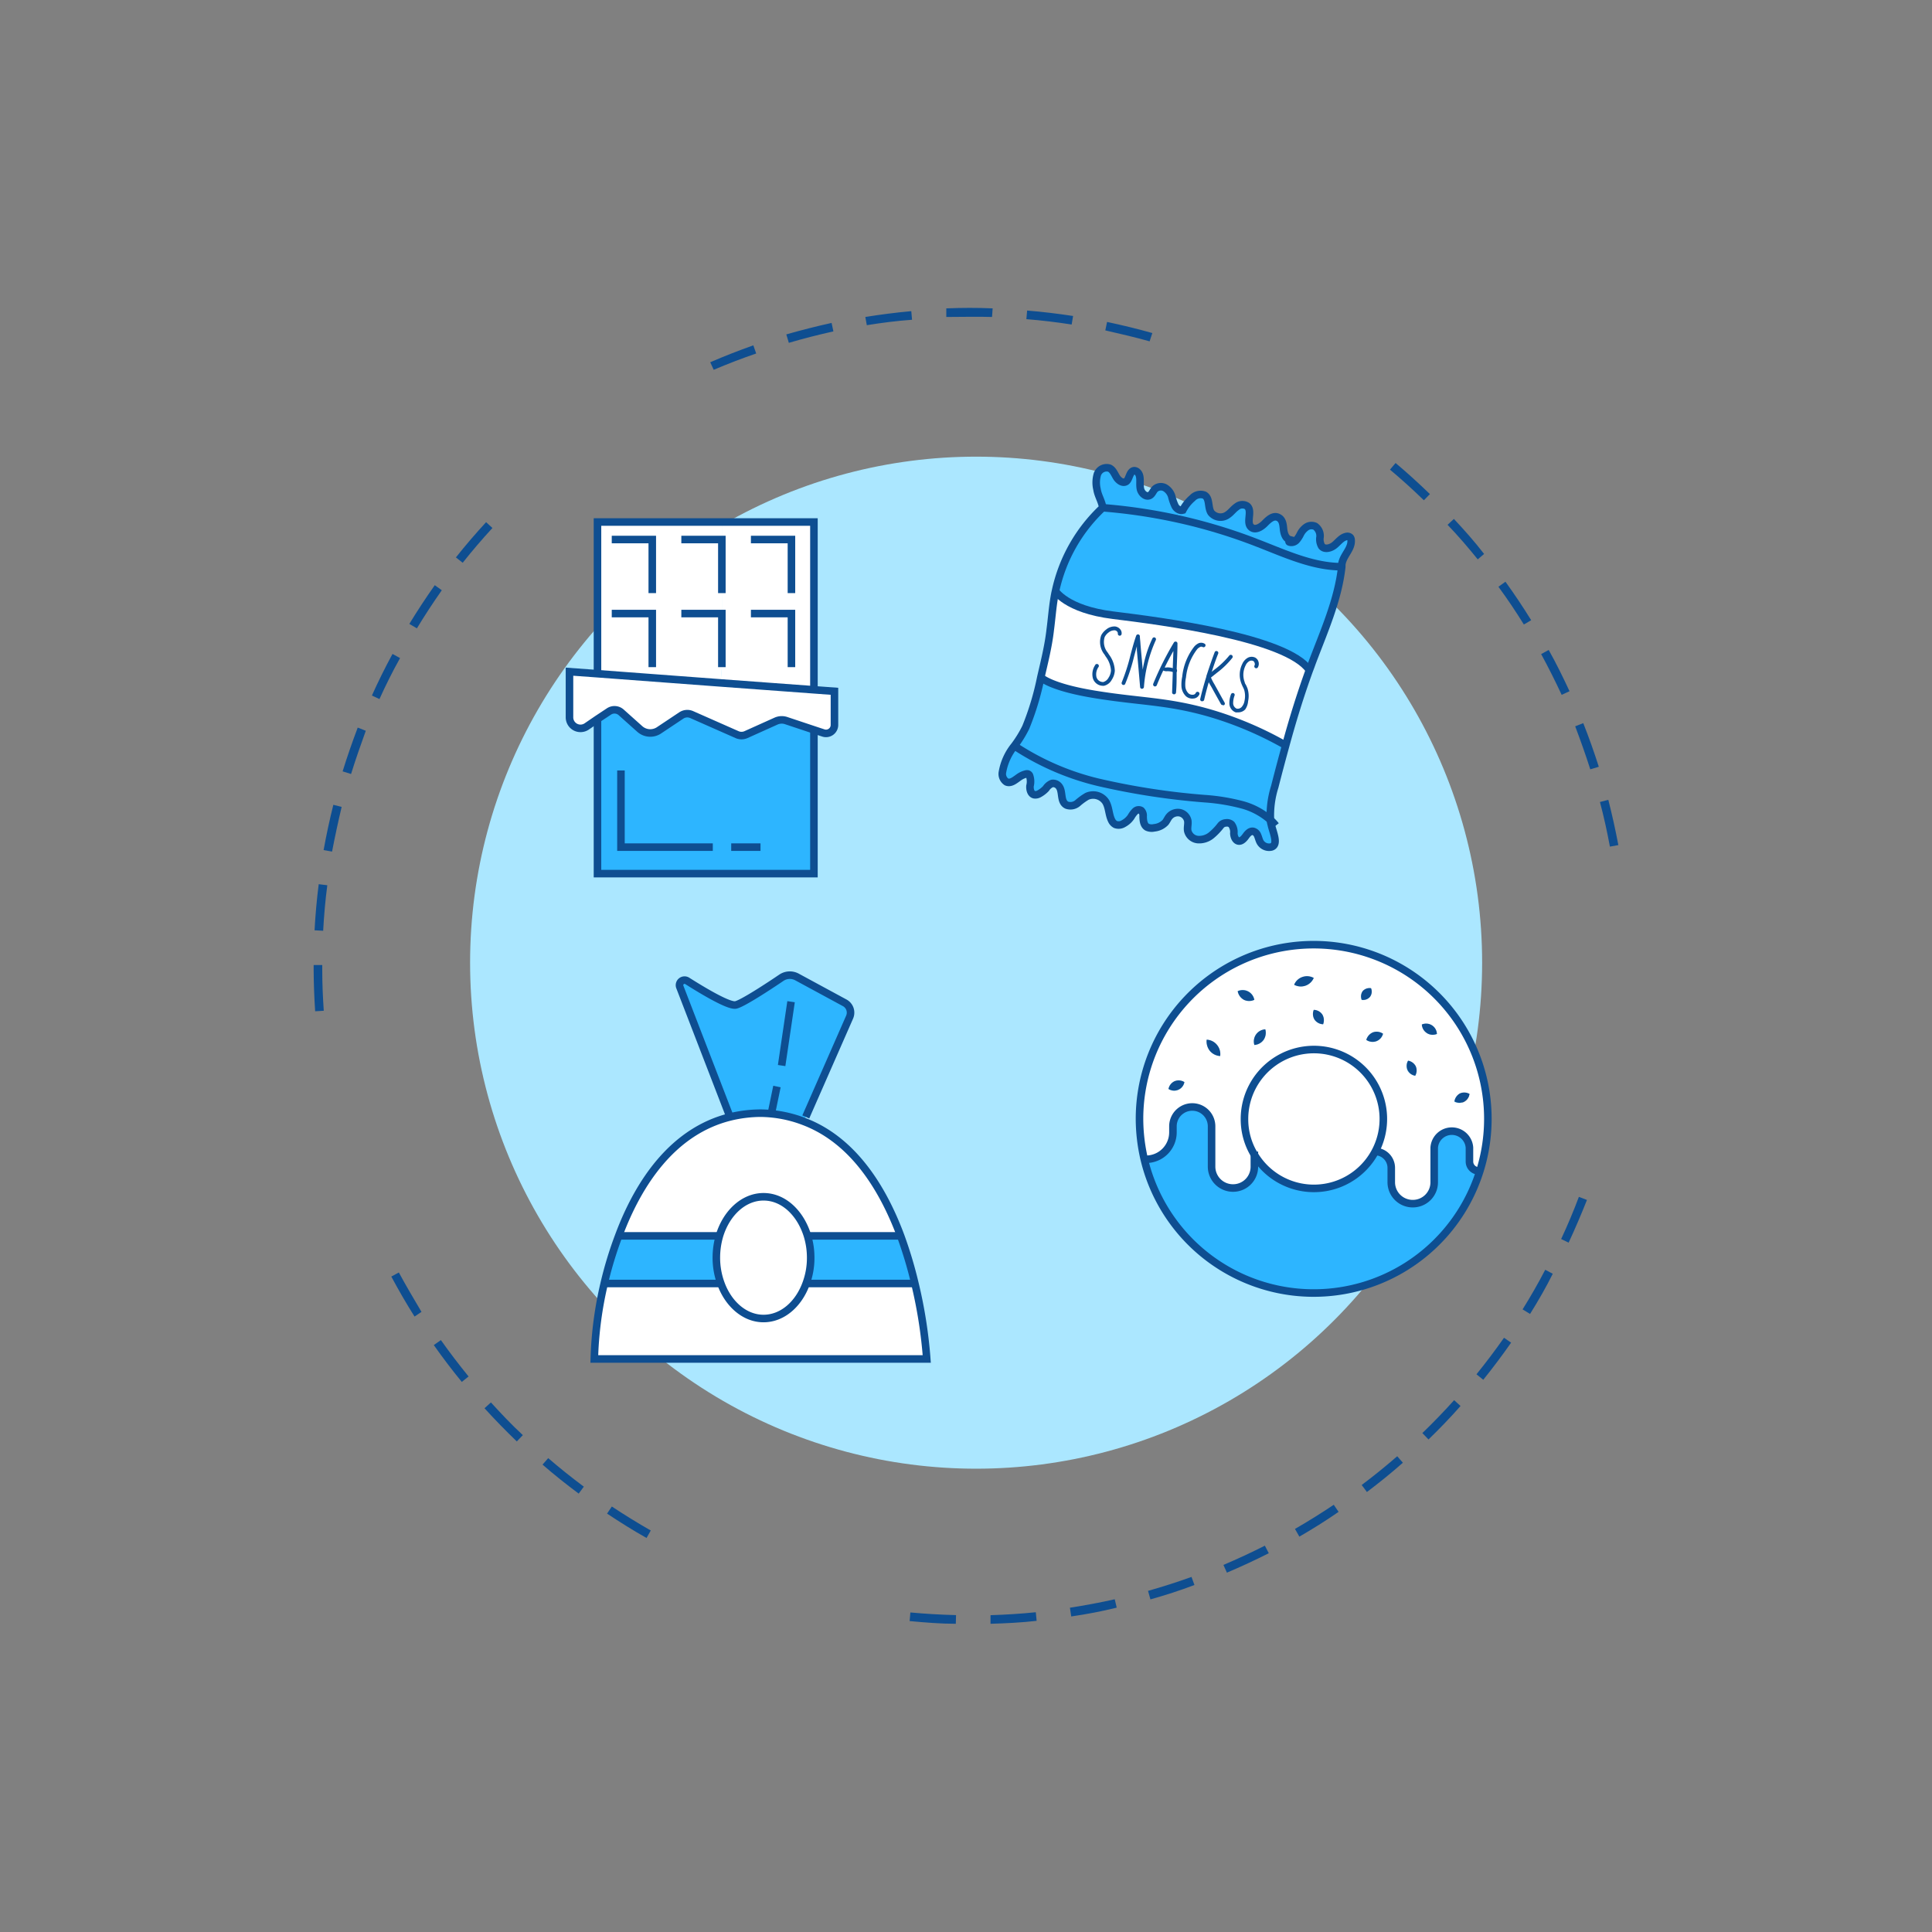 <svg id="Layer_1" data-name="Layer 1" xmlns="http://www.w3.org/2000/svg" viewBox="0 0 256 256"><rect x="0" y="0" width="256" height="256" fill="#808080" stroke="none"/><defs><style>.cls-1{fill:#0e4e91;}.cls-2{fill:#abe7ff;}.cls-3{fill:#fff;}.cls-4{fill:#2db5ff;}.cls-5{fill:none;stroke:#0e4e91;stroke-miterlimit:10;}</style></defs><path class="cls-1" d="M131.25,215.16l0-1.14c2-.06,4.05-.19,6-.39l.11,1.14C135.36,215,133.3,215.1,131.25,215.16Zm-4.6,0c-2,0-4.1-.17-6.12-.36l.1-1.14c2,.18,4,.3,6.05.35Zm15.29-1-.17-1.13c2-.31,4-.68,5.94-1.12l.26,1.11C146,213.51,144,213.89,141.94,214.19Zm10.49-2.26-.31-1.1c1.93-.55,3.88-1.17,5.76-1.85l.39,1.07C156.36,210.75,154.39,211.38,152.43,211.93Zm10.13-3.54-.45-1c1.84-.78,3.69-1.64,5.49-2.55l.52,1C166.3,206.73,164.42,207.6,162.56,208.39Zm9.6-4.77-.57-1c1.74-1,3.47-2.08,5.14-3.2l.64.94C175.67,201.51,173.92,202.6,172.16,203.62Zm-86.49.2c-1.78-1-3.53-2.1-5.23-3.23l.63-.94c1.68,1.11,3.41,2.18,5.16,3.18Zm95.44-6.11-.68-.91c1.61-1.21,3.19-2.49,4.71-3.81l.75.86C184.35,195.18,182.74,196.48,181.11,197.71Zm-104.43.23c-1.63-1.21-3.25-2.5-4.79-3.84l.75-.86c1.52,1.31,3.11,2.58,4.72,3.78Zm112.59-7.19-.8-.83c1.44-1.39,2.86-2.86,4.21-4.36l.85.77C192.17,187.85,190.73,189.33,189.27,190.75ZM68.48,191c-1.46-1.41-2.91-2.89-4.28-4.4l.85-.77c1.36,1.49,2.78,3,4.23,4.33Zm128.05-8.18-.89-.72c1.27-1.57,2.49-3.19,3.65-4.84l.94.65C199.05,179.6,197.81,181.25,196.53,182.84Zm-135.34.29c-1.29-1.57-2.53-3.21-3.71-4.88l.94-.66c1.16,1.64,2.4,3.26,3.67,4.82Zm141.56-9-1-.61c1.06-1.7,2.08-3.47,3-5.25l1,.53C204.86,170.57,203.83,172.36,202.75,174.09Zm-147.82.34c-1.09-1.72-2.12-3.51-3.08-5.3l1-.54c.95,1.77,2,3.52,3,5.22Zm152.93-9.79-1-.48c.85-1.82,1.64-3.7,2.35-5.59l1.07.41C209.53,160.89,208.72,162.79,207.86,164.64ZM41.76,134c-.12-1.81-.19-3.65-.2-5.45v-.68H42.7v.67c0,1.79.08,3.6.2,5.39Zm1.06-10.67-1.14-.06c.11-2,.29-4.09.55-6.11l1.14.14C43.1,119.33,42.93,121.35,42.82,123.36Zm170.5-11.15c-.37-2-.81-4-1.32-5.91l1.11-.29c.51,2,.95,4,1.33,6ZM44,112.84l-1.12-.2c.36-2,.79-4,1.29-6l1.1.28C44.81,108.87,44.38,110.86,44,112.84Zm166.72-10.9c-.61-1.91-1.29-3.83-2-5.7l1.07-.42c.75,1.89,1.44,3.84,2.06,5.78Zm-164.23.61-1.09-.34c.6-1.95,1.28-3.89,2-5.8l1.07.42C47.79,98.7,47.12,100.63,46.52,102.55ZM206.93,92.07c-.85-1.82-1.76-3.64-2.72-5.4l1-.55c1,1.78,1.9,3.62,2.76,5.47Zm-156.65.56-1-.47c.83-1.85,1.75-3.71,2.73-5.51l1,.55C52,89,51.11,90.8,50.28,92.63Zm151.64-9.88c-1.06-1.71-2.19-3.4-3.37-5l.93-.67c1.19,1.65,2.34,3.37,3.41,5.1Zm-146.68.51-1-.59c1.06-1.74,2.2-3.47,3.37-5.13l.93.67C57.4,79.84,56.28,81.54,55.24,83.26Zm140.57-9.14c-1.27-1.57-2.59-3.11-4-4.58l.84-.78c1.39,1.49,2.74,3,4,4.64Zm-134.5.45-.9-.71c1.26-1.59,2.61-3.16,4-4.67l.84.77C63.88,71.45,62.55,73,61.31,74.57Zm127.36-8.28c-1.44-1.4-2.95-2.77-4.49-4.06l.74-.88c1.56,1.31,3.08,2.7,4.55,4.12ZM94.57,49,94.11,48c1.87-.81,3.79-1.56,5.71-2.24l.38,1.08C98.3,47.49,96.41,48.22,94.57,49Zm57.76-3.77c-1.93-.55-3.91-1-5.87-1.45l.23-1.12c2,.42,4,.91,6,1.47Zm-47.81.18-.33-1.1c2-.57,4-1.08,6-1.52l.24,1.12C108.42,44.36,106.45,44.86,104.52,45.43ZM142,43c-2-.31-4-.55-6-.71l.1-1.14c2,.16,4.07.41,6.09.72Zm-27.14.1L114.66,42c2-.32,4.06-.59,6.09-.77l.1,1.14C118.85,42.51,116.83,42.77,114.85,43.09ZM131.45,42c-2-.06-4.06,0-6.06,0l0-1.14c2-.08,4.1-.09,6.14,0Z"/><circle class="cls-2" cx="129.34" cy="127.56" r="67.05"/><path class="cls-3" d="M110.57,91.6v4.46a1.12,1.12,0,0,1-1.48,1.06l-1.24-.41-3.69-1.23a1.85,1.85,0,0,0-1.31.06l-4,1.8a1.45,1.45,0,0,1-1.19,0l-6-2.65a1.44,1.44,0,0,0-1.38.11l-3,2a2.09,2.09,0,0,1-2.5-.2l-2.46-2.2a1.33,1.33,0,0,0-1.64-.12l-1.51,1-1.46,1a1.46,1.46,0,0,1-2.25-1.23V89l3.71.27,16.32,1.22,12.36.91Z"/><path class="cls-4" d="M107.85,96.71v19.05H79.17V95.21l1.51-1a1.33,1.33,0,0,1,1.64.12l2.46,2.2a2.09,2.09,0,0,0,2.5.2l3-2a1.44,1.44,0,0,1,1.38-.11l6,2.65a1.45,1.45,0,0,0,1.19,0l4-1.8a1.85,1.85,0,0,1,1.31-.06Z"/><polygon class="cls-3" points="107.85 69.17 107.85 91.4 95.49 90.49 95.65 88.4 95.65 81.3 95.65 78.59 95.65 71.49 95.65 69.17 107.85 69.17"/><polygon class="cls-3" points="95.65 81.3 95.65 88.4 95.49 90.49 79.17 89.27 79.17 69.17 95.65 69.17 95.65 71.49 95.65 78.59 95.65 81.3"/><polyline class="cls-5" points="79.17 89.27 79.17 69.17 95.65 69.17 107.85 69.17 107.85 91.4"/><polyline class="cls-5" points="107.85 96.71 107.85 115.76 79.17 115.76 79.17 95.21"/><polyline class="cls-5" points="81.06 71.49 86.43 71.49 86.43 78.59"/><polyline class="cls-5" points="90.28 71.49 95.65 71.49 95.65 78.59"/><polyline class="cls-5" points="99.5 71.49 104.87 71.49 104.87 78.59"/><polyline class="cls-5" points="81.06 81.3 86.43 81.3 86.43 88.4"/><polyline class="cls-5" points="90.28 81.3 95.65 81.3 95.65 88.4"/><polyline class="cls-5" points="99.5 81.3 104.87 81.3 104.87 88.4"/><path class="cls-5" d="M107.85,91.4l2.72.2v4.46a1.12,1.12,0,0,1-1.48,1.06l-1.24-.41-3.69-1.23a1.85,1.85,0,0,0-1.31.06l-4,1.8a1.45,1.45,0,0,1-1.19,0l-6-2.65a1.44,1.44,0,0,0-1.38.11l-3,2a2.09,2.09,0,0,1-2.5-.2l-2.46-2.2a1.33,1.33,0,0,0-1.64-.12l-1.51,1-1.46,1a1.46,1.46,0,0,1-2.25-1.23V89l3.71.27,16.32,1.22Z"/><line class="cls-5" x1="96.89" y1="112.25" x2="100.77" y2="112.25"/><polyline class="cls-5" points="82.28 102.09 82.28 112.25 94.45 112.25"/><path class="cls-3" d="M197.17,148.24a23.12,23.12,0,0,1-1,6.91H196a1.24,1.24,0,0,1-1.24-1.24v-1.84a2.34,2.34,0,0,0-4.67,0v4.57a2.85,2.85,0,1,1-5.69,0v-1.89a2.17,2.17,0,0,0-2.17-2.17,9.19,9.19,0,1,0-17.28-4.34,9,9,0,0,0,1.31,4.71v1.64a2.82,2.82,0,0,1-2.83,2.83,2.84,2.84,0,0,1-2.84-2.83v-5.35a2.56,2.56,0,0,0-5.12,0v.8a3.57,3.57,0,0,1-3.58,3.57h-.22a23.7,23.7,0,0,1-.63-5.37,23.09,23.09,0,1,1,46.18,0ZM194.72,145a1.41,1.41,0,0,0-1.29-.06,1.45,1.45,0,0,0-.74,1.06,1.35,1.35,0,0,0,2-1Zm-5.64-8.08a1.48,1.48,0,0,0,1.32.1,1.43,1.43,0,0,0-2-1.25A1.48,1.48,0,0,0,189.08,136.87Zm-1.56,5.67a1.38,1.38,0,0,0,.07-1.27,1.42,1.42,0,0,0-1.05-.73,1.37,1.37,0,0,0-.06,1.27A1.36,1.36,0,0,0,187.52,142.54ZM183.26,137a1.49,1.49,0,0,0-1.32-.19,1.53,1.53,0,0,0-.9,1,1.48,1.48,0,0,0,1.32.18A1.44,1.44,0,0,0,183.26,137Zm-1.74-4.87a1.15,1.15,0,0,0,.15-1.16,1.2,1.2,0,0,0-1.11.39,1.22,1.22,0,0,0-.13,1.15A1.18,1.18,0,0,0,181.52,132.1Zm-6.2,3.62a1.49,1.49,0,0,0-.1-1.29,1.41,1.41,0,0,0-1.14-.62,1.43,1.43,0,0,0,.1,1.29A1.45,1.45,0,0,0,175.32,135.72Zm-1.24-6.14a1.84,1.84,0,0,0-1.5-.13,1.79,1.79,0,0,0-1.1,1,1.86,1.86,0,0,0,2.6-.91Zm-6.64,8.2a1.68,1.68,0,0,0,.22-1.39,1.6,1.6,0,0,0-1.45,2.07A1.63,1.63,0,0,0,167.44,137.78Zm-2.62-5.33a1.61,1.61,0,0,0,1.39,0,1.57,1.57,0,0,0-2.21-1.17A1.63,1.63,0,0,0,164.82,132.45Zm-3.14,7.48a1.9,1.9,0,0,0-.42-1.48,1.87,1.87,0,0,0-1.37-.69,2,2,0,0,0,.42,1.48A1.91,1.91,0,0,0,161.68,139.93Zm-4.74,3.45a1.37,1.37,0,0,0-2.11.91,1.38,1.38,0,0,0,2.11-.91Z"/><path class="cls-4" d="M196,155.15h.17a23.1,23.1,0,0,1-44.5-1.54h.22a3.57,3.57,0,0,0,3.58-3.57v-.8a2.56,2.56,0,0,1,5.12,0v5.35a2.84,2.84,0,0,0,2.84,2.83,2.82,2.82,0,0,0,2.83-2.83V153a9.18,9.18,0,0,0,16-.37,2.17,2.17,0,0,1,2.17,2.17v1.89a2.84,2.84,0,0,0,2.84,2.85,2.83,2.83,0,0,0,2.85-2.85v-4.57a2.34,2.34,0,0,1,4.67,0v1.84A1.24,1.24,0,0,0,196,155.15Z"/><path class="cls-1" d="M193.43,144.89a1.41,1.41,0,0,1,1.29.06,1.35,1.35,0,0,1-2,1A1.45,1.45,0,0,1,193.43,144.89Z"/><path class="cls-1" d="M190.4,137a1.44,1.44,0,0,1-2-1.25,1.43,1.43,0,0,1,2,1.25Z"/><path class="cls-1" d="M187.59,141.27a1.38,1.38,0,0,1-.07,1.27,1.36,1.36,0,0,1-1-.73,1.37,1.37,0,0,1,.06-1.27A1.42,1.42,0,0,1,187.59,141.27Z"/><path class="cls-1" d="M181.94,136.78a1.49,1.49,0,0,1,1.32.19,1.44,1.44,0,0,1-.9,1,1.48,1.48,0,0,1-1.32-.18A1.53,1.53,0,0,1,181.94,136.78Z"/><path class="cls-3" d="M166.21,153a9,9,0,0,1-1.31-4.71,9.2,9.2,0,1,1,1.31,4.71Z"/><path class="cls-1" d="M181.67,130.94a1.15,1.15,0,0,1-.15,1.16,1.18,1.18,0,0,1-1.09.38,1.22,1.22,0,0,1,.13-1.15A1.2,1.2,0,0,1,181.67,130.94Z"/><path class="cls-1" d="M175.22,134.43a1.49,1.49,0,0,1,.1,1.29,1.45,1.45,0,0,1-1.14-.62,1.43,1.43,0,0,1-.1-1.29A1.41,1.41,0,0,1,175.22,134.43Z"/><path class="cls-1" d="M172.58,129.45a1.84,1.84,0,0,1,1.5.13,1.86,1.86,0,0,1-2.6.91A1.79,1.79,0,0,1,172.58,129.45Z"/><path class="cls-1" d="M167.66,136.39a1.68,1.68,0,0,1-.22,1.39,1.63,1.63,0,0,1-1.23.68,1.6,1.6,0,0,1,1.45-2.07Z"/><path class="cls-1" d="M166.21,132.48a1.61,1.61,0,0,1-1.39,0,1.63,1.63,0,0,1-.82-1.14,1.57,1.57,0,0,1,2.21,1.17Z"/><path class="cls-1" d="M161.26,138.45a1.9,1.9,0,0,1,.42,1.48,1.91,1.91,0,0,1-1.37-.69,2,2,0,0,1-.42-1.48A1.87,1.87,0,0,1,161.26,138.45Z"/><path class="cls-1" d="M155.64,143.26a1.44,1.44,0,0,1,1.3.12,1.38,1.38,0,0,1-2.11.91A1.44,1.44,0,0,1,155.64,143.26Z"/><path class="cls-5" d="M166.21,153a9,9,0,0,1-1.31-4.71,9.2,9.2,0,1,1,1.31,4.71Z"/><path class="cls-5" d="M151.62,153.61a23.7,23.7,0,0,1-.63-5.37,23.08,23.08,0,1,1,.63,5.37Z"/><path class="cls-5" d="M151.62,153.61h.22a3.57,3.57,0,0,0,3.58-3.57v-.8a2.56,2.56,0,0,1,5.12,0v5.35a2.84,2.84,0,0,0,2.84,2.83,2.82,2.82,0,0,0,2.83-2.83v-2"/><path class="cls-5" d="M182.18,152.58a2.17,2.17,0,0,1,2.17,2.17v1.89a2.84,2.84,0,0,0,2.84,2.85,2.83,2.83,0,0,0,2.85-2.85v-4.57a2.34,2.34,0,0,1,4.67,0v1.84a1.24,1.24,0,0,0,1.24,1.24h.33"/><path class="cls-3" d="M122.8,180h-44a49.23,49.23,0,0,1,1.31-10H95.3l.17-.06c1,2.78,3.15,4.7,5.67,4.7s4.64-1.89,5.65-4.64h14.44A62.36,62.36,0,0,1,122.8,180Z"/><path class="cls-4" d="M121.23,170.07H106.79a9.73,9.73,0,0,0,.6-3.43,10,10,0,0,0-.42-2.88h12.37A56.11,56.11,0,0,1,121.23,170.07Z"/><path class="cls-3" d="M119.34,163.76H107c-.9-3-3.18-5.18-5.83-5.18s-4.94,2.15-5.84,5.18H81.93c2.66-7.15,7.26-13.92,14.8-15.77a17.41,17.41,0,0,1,4-.49,16.46,16.46,0,0,1,5.77,1.11C113.06,151.09,117,157.44,119.34,163.76Z"/><path class="cls-4" d="M112,132.88a1.48,1.48,0,0,1,.65,1.89L106.77,148l-.22.62a16.46,16.46,0,0,0-5.77-1.11,17.41,17.41,0,0,0-4,.49L90.09,130.8a.67.67,0,0,1,1-.81c2.1,1.33,5.51,3.37,6.41,3.17s4.37-2.47,6.06-3.62a2,2,0,0,1,2-.11Z"/><path class="cls-3" d="M106.79,170.07c-1,2.75-3.16,4.64-5.65,4.64s-4.68-1.92-5.67-4.7a9.89,9.89,0,0,1-.58-3.37,10.33,10.33,0,0,1,.41-2.88c.9-3,3.18-5.18,5.84-5.18s4.93,2.15,5.83,5.18a10,10,0,0,1,.42,2.88A9.73,9.73,0,0,1,106.79,170.07Z"/><path class="cls-4" d="M95.47,170l-.17.06H80.06a50.36,50.36,0,0,1,1.87-6.31H95.3a10.33,10.33,0,0,0-.41,2.88A9.89,9.89,0,0,0,95.47,170Z"/><path class="cls-5" d="M80.06,170.07a49.23,49.23,0,0,0-1.31,10H122.8a62.36,62.36,0,0,0-1.57-10,56.11,56.11,0,0,0-1.89-6.31c-2.36-6.32-6.28-12.67-12.79-15.15a16.46,16.46,0,0,0-5.77-1.11,17.41,17.41,0,0,0-4,.49c-7.54,1.85-12.14,8.62-14.8,15.77A50.36,50.36,0,0,0,80.06,170.07Z"/><path class="cls-5" d="M107,163.76a10,10,0,0,1,.42,2.88,9.73,9.73,0,0,1-.6,3.43c-1,2.75-3.16,4.64-5.65,4.64s-4.68-1.92-5.67-4.7a9.89,9.89,0,0,1-.58-3.37,10.33,10.33,0,0,1,.41-2.88c.9-3,3.18-5.18,5.84-5.18S106.07,160.73,107,163.76Z"/><polyline class="cls-5" points="81.92 163.76 81.93 163.76 95.31 163.76"/><line class="cls-5" x1="106.97" y1="163.76" x2="119.34" y2="163.76"/><line class="cls-5" x1="80.06" y1="170.07" x2="95.3" y2="170.07"/><polyline class="cls-5" points="106.77 170.07 106.79 170.07 121.23 170.07"/><path class="cls-5" d="M96.73,148,90.09,130.8a.67.67,0,0,1,1-.81c2.1,1.33,5.51,3.37,6.41,3.17s4.37-2.47,6.06-3.62a2,2,0,0,1,2-.11l6.37,3.45a1.48,1.48,0,0,1,.65,1.89L106.77,148"/><line class="cls-5" x1="102.22" y1="147.5" x2="102.95" y2="143.97"/><line class="cls-5" x1="103.57" y1="141.19" x2="104.82" y2="132.73"/><path class="cls-4" d="M168.43,109.26c.22,1,1,2.62,0,2.92a1.36,1.36,0,0,1-1.55-.79c-.11-.25-.17-.52-.28-.76a.85.85,0,0,0-.57-.52c-.42-.08-.76.31-1,.65s-.62.73-1,.62-.55-.6-.57-1a1.7,1.7,0,0,0-.31-1.18.9.9,0,0,0-.76-.21.94.94,0,0,0-.66.33,7.8,7.8,0,0,1-1.29,1.34,2.54,2.54,0,0,1-1.75.54,1.52,1.52,0,0,1-1.33-1.12c-.1-.45.07-.92,0-1.37a1.37,1.37,0,0,0-1.06-1.07,1.49,1.49,0,0,0-1.43.55c-.18.23-.29.5-.47.73a2.37,2.37,0,0,1-1.49.72,1.47,1.47,0,0,1-.95-.09c-.46-.28-.51-.91-.52-1.44a.93.93,0,0,0-.26-.76.65.65,0,0,0-.8.11,3.37,3.37,0,0,0-.53.71,2.79,2.79,0,0,1-1,.91,1.24,1.24,0,0,1-1.07.12,1.18,1.18,0,0,1-.52-.56c-.39-.79-.33-1.76-.81-2.5a2,2,0,0,0-2.45-.67,8.14,8.14,0,0,0-1.24.9,1.47,1.47,0,0,1-1.45.26c-.89-.45-.47-1.75-1-2.46a1,1,0,0,0-.93-.41,1.69,1.69,0,0,0-.81.67,3.59,3.59,0,0,1-.87.68,1,1,0,0,1-.68.15c-.46-.1-.61-.7-.57-1.17a2.37,2.37,0,0,0-.07-1.4.39.39,0,0,0-.23-.19.61.61,0,0,0-.19,0,2.82,2.82,0,0,0-.89.38c-.54.36-1.13.94-1.73.68a1.27,1.27,0,0,1-.54-1.31,7.6,7.6,0,0,1,1.59-3.48,34.82,34.82,0,0,0,11.18,4.88,95,95,0,0,0,14.16,2.18,26.43,26.43,0,0,1,5.08.85,9.34,9.34,0,0,1,3.57,1.94C168.34,108.84,168.38,109.05,168.43,109.26Z"/><path class="cls-4" d="M150.91,63.05c.15.56,0,1.17.12,1.75s.73,1.14,1.25.86c.32-.18.43-.59.69-.85a1.16,1.16,0,0,1,1.33-.15,2,2,0,0,1,.87,1.1,6.9,6.9,0,0,0,.44,1.28,1.12,1.12,0,0,0,.73.55l-.25,1.17A72.86,72.86,0,0,0,146,67.27h0c-.12-.84-.64-1.6-.76-2.43a3.86,3.86,0,0,1,.05-2,1.31,1.31,0,0,1,1.59-.81c.47.22.67.76.94,1.2s.83.85,1.27.58.45-1.37,1.07-1.44C150.55,62.35,150.82,62.7,150.91,63.05Z"/><path class="cls-4" d="M166.78,72a71.21,71.21,0,0,0-10.69-3.25l.25-1.17a.74.74,0,0,0,.39,0A5.27,5.27,0,0,1,158,66a1.47,1.47,0,0,1,1.59-.39c.74.43.43,1.59.88,2.31a1.61,1.61,0,0,0,2.26.25c.41-.29.71-.72,1.12-1a1.17,1.17,0,0,1,1.4-.11c.77.66-.22,2.22.58,2.83.54.41,1.29-.06,1.77-.55s1.09-1.06,1.72-.8.69.93.75,1.53.26,1.3.84,1.45c-.12.28-.2.28.09.34a.92.92,0,0,0,.81-.32,3.79,3.79,0,0,0,.49-.76,2.46,2.46,0,0,1,.79-.93,1.22,1.22,0,0,1,1.18-.11,1.56,1.56,0,0,1,.64,1.43,1.84,1.84,0,0,0,.22,1.21c.41.49,1.23.25,1.73-.17s.91-1,1.54-1.12a.54.54,0,0,1,.52.13.56.56,0,0,1,.11.32c.11,1.24-1.12,2.06-1.24,3.3l0,.27C174,75.11,170.34,73.4,166.78,72Z"/><path class="cls-4" d="M166.78,72c3.56,1.39,7.2,3.1,11,3.08-.49,4.41-2.36,8.54-3.93,12.71-.12.34-.24.67-.37,1-2.9-4.35-19.67-6.52-26-7.28s-7.72-3.3-7.72-3.3a21.24,21.24,0,0,1,6.25-11,72.86,72.86,0,0,1,10.06,1.49A71.21,71.21,0,0,1,166.78,72Z"/><path class="cls-4" d="M170.31,98.77h0q-.75,2.72-1.44,5.43a12.63,12.63,0,0,0-.57,4.42,9.34,9.34,0,0,0-3.57-1.94,26.43,26.43,0,0,0-5.08-.85,95,95,0,0,1-14.16-2.18,34.82,34.82,0,0,1-11.18-4.88,15.43,15.43,0,0,0,1.5-2.44,36.67,36.67,0,0,0,2-6.65S138.92,91,145,92s9.51.84,15.18,2.45A46.88,46.88,0,0,1,170.31,98.77Z"/><path class="cls-3" d="M160.12,89.6s0,0,0,0a.08.08,0,0,0,0,0A.29.29,0,0,0,160.12,89.6Zm13.34-.8c-1.19,3.28-2.22,6.61-3.14,10h0a46.88,46.88,0,0,0-10.16-4.3C154.48,92.86,151,93,145,92s-7.14-2.34-7.14-2.34c.48-2.08,1-4.15,1.24-6.27.19-1.42.29-2.86.53-4.27.05-.31.11-.61.18-.92,0,0,1.44,2.53,7.72,3.3S170.56,84.45,173.46,88.8Z"/><path class="cls-5" d="M156.34,67.59a.74.74,0,0,0,.39,0A5.27,5.27,0,0,1,158,66a1.47,1.47,0,0,1,1.59-.39c.74.43.43,1.59.88,2.31a1.61,1.61,0,0,0,2.26.25c.41-.29.71-.72,1.12-1a1.17,1.17,0,0,1,1.4-.11c.77.66-.22,2.22.58,2.83.54.41,1.29-.06,1.77-.55s1.09-1.06,1.72-.8.69.93.75,1.53.26,1.3.84,1.45c-.12.28-.2.28.09.34a.92.92,0,0,0,.81-.32,3.79,3.79,0,0,0,.49-.76,2.46,2.46,0,0,1,.79-.93,1.22,1.22,0,0,1,1.18-.11,1.56,1.56,0,0,1,.64,1.43,1.84,1.84,0,0,0,.22,1.21c.41.49,1.23.25,1.73-.17s.91-1,1.54-1.12a.54.54,0,0,1,.52.13.56.56,0,0,1,.11.32c.11,1.24-1.12,2.06-1.24,3.3l0,.27c-.49,4.41-2.36,8.54-3.93,12.71-.12.34-.24.67-.37,1-1.19,3.28-2.22,6.61-3.14,10q-.75,2.72-1.44,5.43a12.63,12.63,0,0,0-.57,4.42c0,.22.07.43.12.64.22,1,1,2.62,0,2.92a1.36,1.36,0,0,1-1.55-.79c-.11-.25-.17-.52-.28-.76a.85.85,0,0,0-.57-.52c-.42-.08-.76.31-1,.65s-.62.73-1,.62-.55-.6-.57-1a1.7,1.7,0,0,0-.31-1.18.9.9,0,0,0-.76-.21.94.94,0,0,0-.66.33,7.8,7.8,0,0,1-1.29,1.34,2.54,2.54,0,0,1-1.75.54,1.52,1.52,0,0,1-1.33-1.12c-.1-.45.07-.92,0-1.37a1.37,1.37,0,0,0-1.06-1.07,1.49,1.49,0,0,0-1.43.55c-.18.23-.29.5-.47.73a2.37,2.37,0,0,1-1.49.72,1.47,1.47,0,0,1-.95-.09c-.46-.28-.51-.91-.52-1.44a.93.93,0,0,0-.26-.76.65.65,0,0,0-.8.11,3.37,3.37,0,0,0-.53.71,2.79,2.79,0,0,1-1,.91,1.24,1.24,0,0,1-1.07.12,1.18,1.18,0,0,1-.52-.56c-.39-.79-.33-1.76-.81-2.5a2,2,0,0,0-2.45-.67,8.14,8.14,0,0,0-1.24.9,1.47,1.47,0,0,1-1.45.26c-.89-.45-.47-1.75-1-2.46a1,1,0,0,0-.93-.41,1.69,1.69,0,0,0-.81.67,3.59,3.59,0,0,1-.87.68,1,1,0,0,1-.68.15c-.46-.1-.61-.7-.57-1.17a2.37,2.37,0,0,0-.07-1.4.39.39,0,0,0-.23-.19.61.61,0,0,0-.19,0,2.82,2.82,0,0,0-.89.38c-.54.36-1.13.94-1.73.68a1.27,1.27,0,0,1-.54-1.31,7.6,7.6,0,0,1,1.59-3.48,15.43,15.43,0,0,0,1.5-2.44,36.67,36.67,0,0,0,2-6.65c.48-2.08,1-4.15,1.24-6.27.19-1.42.29-2.86.53-4.27.05-.31.11-.61.18-.92a21.24,21.24,0,0,1,6.25-11h0c-.12-.84-.64-1.6-.76-2.43a3.86,3.86,0,0,1,.05-2,1.31,1.31,0,0,1,1.59-.81c.47.22.67.76.94,1.2s.83.85,1.27.58.45-1.37,1.07-1.44c.35,0,.62.31.71.66.15.56,0,1.17.12,1.75s.73,1.14,1.25.86c.32-.18.43-.59.69-.85a1.16,1.16,0,0,1,1.33-.15,2,2,0,0,1,.87,1.1,6.9,6.9,0,0,0,.44,1.28A1.12,1.12,0,0,0,156.34,67.59Z"/><path class="cls-5" d="M177.76,75.09c-3.78,0-7.42-1.69-11-3.08a71.21,71.21,0,0,0-10.69-3.25A72.86,72.86,0,0,0,146,67.27H146"/><path class="cls-5" d="M134.32,98.77a34.82,34.82,0,0,0,11.18,4.88,95,95,0,0,0,14.16,2.18,26.43,26.43,0,0,1,5.08.85,9.34,9.34,0,0,1,3.57,1.94,5.39,5.39,0,0,1,.74.77"/><path class="cls-5" d="M139.78,78.22s1.44,2.53,7.72,3.3,23.06,2.93,26,7.28v0"/><path class="cls-5" d="M137.83,89.68S138.92,91,145,92s9.51.84,15.18,2.45a46.88,46.88,0,0,1,10.16,4.3"/><path class="cls-1" d="M146.09,90.87a1.4,1.4,0,0,1-1.28-1,2.18,2.18,0,0,1,.29-1.72.26.26,0,1,1,.44.26,1.68,1.68,0,0,0-.25,1.32.9.9,0,0,0,.91.64,1.18,1.18,0,0,0,.7-.59,1.94,1.94,0,0,0,.31-.94,3.45,3.45,0,0,0-.7-1.85l-.16-.26a2.64,2.64,0,0,1-.43-2.56,2.32,2.32,0,0,1,.66-.76,1.69,1.69,0,0,1,1.19-.4,1.05,1.05,0,0,1,.7.42.78.78,0,0,1,.14.62.25.25,0,0,1-.49-.09.36.36,0,0,0-.07-.24.47.47,0,0,0-.34-.2,1.24,1.24,0,0,0-.82.29,1.72,1.72,0,0,0-.51.59,2.19,2.19,0,0,0,.4,2.07l.16.25a3.83,3.83,0,0,1,.78,2.14,2.47,2.47,0,0,1-.39,1.19,1.59,1.59,0,0,1-1,.81A.75.75,0,0,1,146.09,90.87Z"/><path class="cls-1" d="M151.32,91.27h0a.25.25,0,0,1-.25-.23c-.14-1.63-.28-3.26-.43-4.88,0-.17,0-.35,0-.52-.13.44-.24.87-.36,1.31a24.36,24.36,0,0,1-1.18,3.66.24.24,0,0,1-.33.13.25.25,0,0,1-.13-.33,25.41,25.41,0,0,0,1.15-3.59c.23-.86.46-1.74.76-2.59a.26.26,0,0,1,.27-.17.26.26,0,0,1,.22.23c0,.28.05.6.07.92s.05.6.07.87l.24,2.66a14.89,14.89,0,0,1,1.28-4.14.25.25,0,0,1,.34-.12.26.26,0,0,1,.11.34A18.25,18.25,0,0,0,151.58,91,.27.27,0,0,1,151.32,91.27Z"/><path class="cls-1" d="M155.55,92h0a.25.25,0,0,1-.24-.26l.09-2.68v-.24c0-.86.06-1.71.08-2.56a38,38,0,0,0-2.2,4.54.26.26,0,0,1-.33.14.27.27,0,0,1-.14-.34,40.49,40.49,0,0,1,2.74-5.47.26.26,0,0,1,.29-.11.25.25,0,0,1,.18.25c0,1.18-.07,2.37-.11,3.56v.25c0,.89,0,1.78-.08,2.67A.26.26,0,0,1,155.55,92Z"/><path class="cls-1" d="M155.71,89.12a.23.23,0,0,1-.11,0l0,0a2.2,2.2,0,0,0-.88-.18h-.08a1,1,0,0,1-.63-.16.25.25,0,0,1-.05-.35.24.24,0,0,1,.35,0,.66.66,0,0,0,.34,0h.08a2.93,2.93,0,0,1,1,.21l.09,0a.25.25,0,0,1,.12.34A.24.24,0,0,1,155.71,89.12Z"/><path class="cls-1" d="M158,92.57a1.29,1.29,0,0,1-.85-.31,2,2,0,0,1-.6-1.27,5,5,0,0,1,.1-1.32,7.74,7.74,0,0,1,1.6-4,1.75,1.75,0,0,1,.58-.44.88.88,0,0,1,.85.11.26.26,0,0,1-.33.39.34.34,0,0,0-.33,0,1.2,1.2,0,0,0-.4.31,7.34,7.34,0,0,0-1.47,3.72,4.35,4.35,0,0,0-.09,1.17,1.43,1.43,0,0,0,.43.95.81.81,0,0,0,.64.17.42.42,0,0,0,.3-.2.26.26,0,1,1,.45.24.9.9,0,0,1-.66.46Z"/><path class="cls-1" d="M159.28,92.92h-.06a.25.25,0,0,1-.18-.31c.23-1,.51-2,.82-3a.35.35,0,0,1,0-.06c.33-1,.69-2.08,1.09-3.13a.24.24,0,0,1,.32-.14.25.25,0,0,1,.15.32c-.4,1-.75,2.07-1.06,3.07,0,0,0,0,0,.09-.31,1-.58,2-.81,3A.26.26,0,0,1,159.28,92.92Z"/><path class="cls-1" d="M162,93.42a.23.23,0,0,1-.22-.13l-.07-.12c-.39-.7-.78-1.39-1.16-2.09l-.11-.19a6.75,6.75,0,0,1-.55-1.11l0,0a.27.27,0,0,1,.1-.3l.89-.72a11,11,0,0,0,2-1.89.25.25,0,0,1,.41.3,11.07,11.07,0,0,1-2.07,2l-.76.61a6.53,6.53,0,0,0,.47.91l.11.2c.39.7.77,1.4,1.16,2.09l.07.13a.25.25,0,0,1-.1.34A.27.27,0,0,1,162,93.42Z"/><path class="cls-1" d="M164,94.39a1.24,1.24,0,0,1-.27,0,1.28,1.28,0,0,1-.83-1.13,3.22,3.22,0,0,1,.21-1.25.26.26,0,0,1,.32-.17.24.24,0,0,1,.16.31,2.9,2.9,0,0,0-.19,1.06.79.79,0,0,0,.47.69.71.71,0,0,0,.68-.25,1.6,1.6,0,0,0,.36-.82,2.9,2.9,0,0,0-.05-1.42,3.89,3.89,0,0,0-.19-.42c-.06-.13-.12-.26-.17-.39a3.22,3.22,0,0,1,.11-2.63,1.75,1.75,0,0,1,.64-.76,1.09,1.09,0,0,1,1.06-.08.9.9,0,0,1,.45.57.92.92,0,0,1-.09.73.25.25,0,0,1-.43-.27.39.39,0,0,0,0-.32.4.4,0,0,0-.19-.26.57.57,0,0,0-.56.06,1.21,1.21,0,0,0-.45.55,2.75,2.75,0,0,0-.1,2.23c0,.12.1.23.16.35s.15.31.21.48a3.32,3.32,0,0,1,.07,1.67A2.21,2.21,0,0,1,165,94,1.27,1.27,0,0,1,164,94.39Z"/></svg>